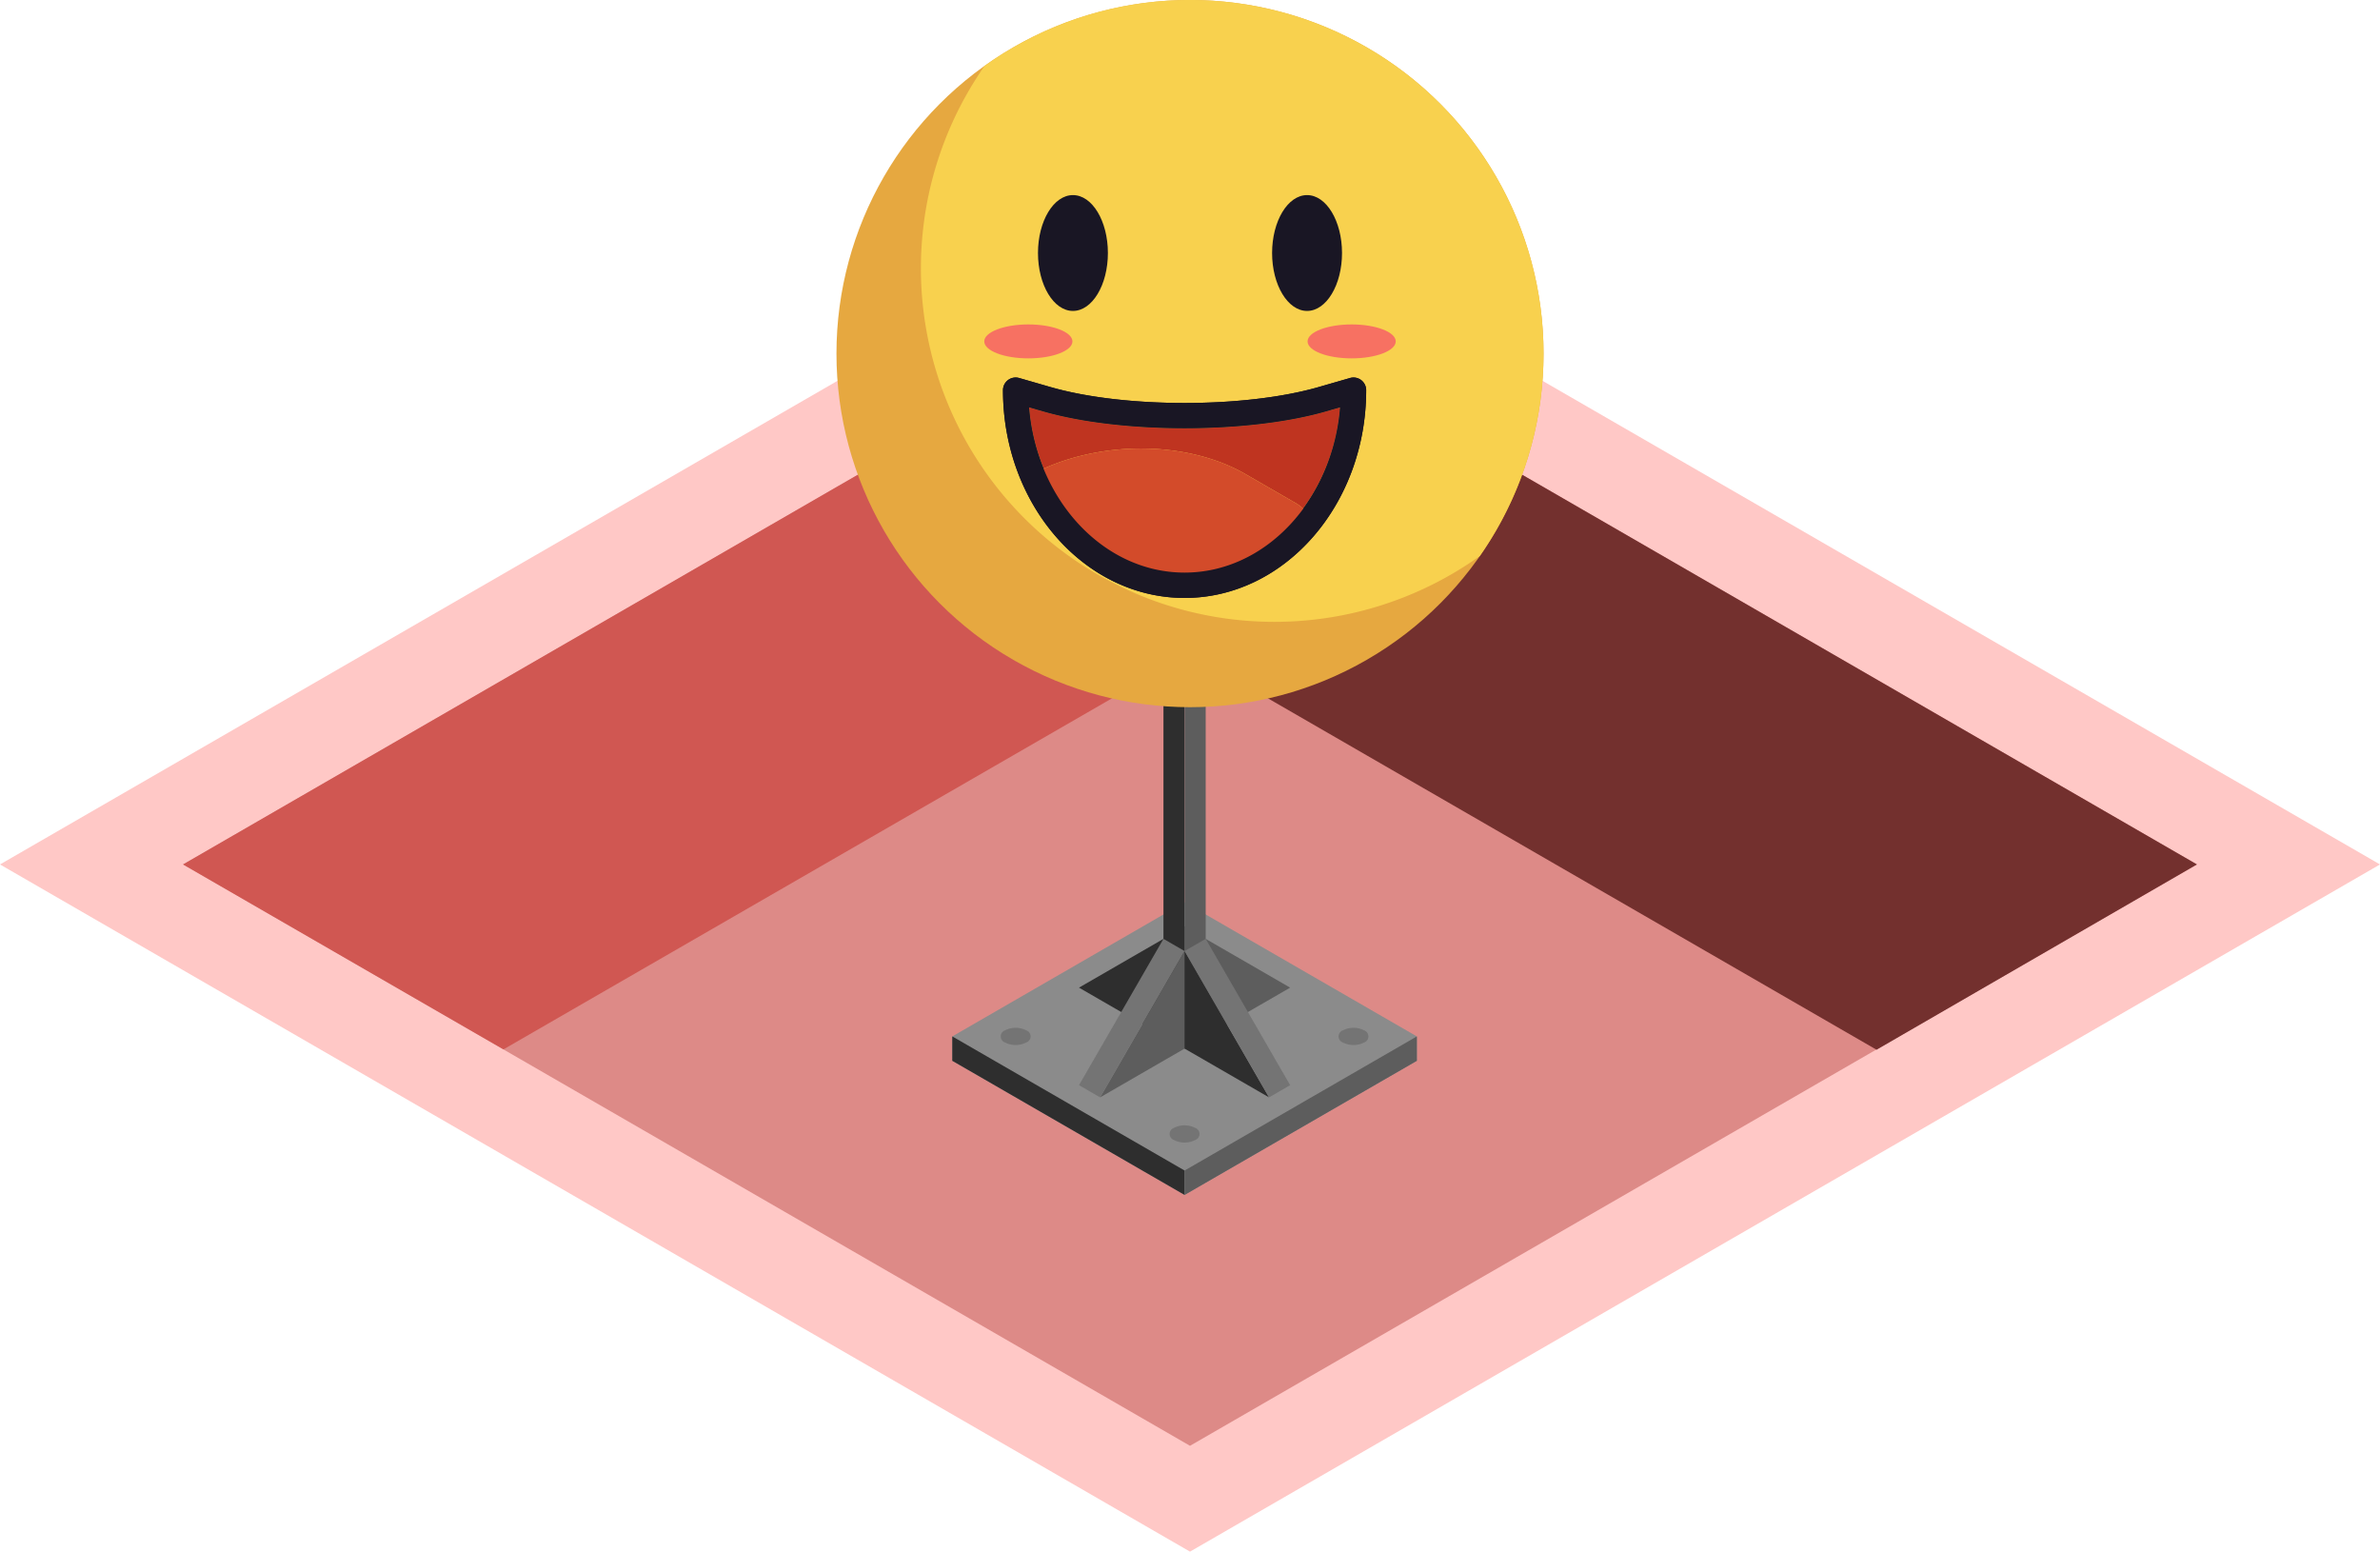 <svg id="Layer_1" data-name="Layer 1" xmlns="http://www.w3.org/2000/svg" viewBox="0 0 210 136.888">
  <defs>
    <style>
      .top-light {
        fill: #ffc8c6;
      }

      .top-prim {
        fill: #dd8a87;
      }

      .exterior-L-prim {
        fill: #73302e;
      }

      .exterior-R-prim {
        fill: #d05752;
      }

      .cls-1 {
        fill: #8b8b8b;
      }

      .cls-2 {
        fill: #2e2e2e;
      }

      .cls-3 {
        fill: #5d5d5d;
      }

      .cls-4 {
        fill: #747474;
      }

      .cls-5 {
        fill: #e6a840;
      }

      .cls-6 {
        fill: #f8d14e;
      }

      .cls-7 {
        fill: #191624;
      }

      .cls-8 {
        fill: #f77162;
      }

      .cls-9 {
        fill: #bf3420;
      }

      .cls-10 {
        fill: #d34b2a;
      }
    </style>
  </defs>
  <title>Artboard 35</title>
  <g>
    <g id="root">
      <path id="top-T2" class="top-light" d="M105,15.637,210,76.263,105,136.888,0,76.263Z"/>
      <path id="top-T2-2" class="top-prim" d="M105,24.958l88.846,51.305L105,127.551,16.154,76.263Z"/>
      <path id="Path" class="exterior-L-prim" d="M105,24.958V57.637L165.577,92.61l28.269-16.348Z"/>
      <path id="Path-2" class="exterior-R-prim" d="M105,24.958V57.637L44.423,92.578,16.154,76.263Z"/>
    </g>
    <g id="Group">
      <path id="Path-2-2" data-name="Path" class="cls-1" d="M84.027,93.585l20.495,11.832,20.495-11.832V91.434L104.522,79.601,84.027,91.434Z"/>
      <path id="Path-3" data-name="Path" class="cls-2" d="M102.658,13.984v77.45l1.863,1.075V15.06Z"/>
      <path id="Path-4" data-name="Path" class="cls-3" d="M106.385,13.984,104.522,15.06v77.45l1.863-1.075Z"/>
      <path id="Path-5" data-name="Path" class="cls-1" d="M102.658,13.984l1.863-1.076,1.863,1.076L104.522,15.06Z"/>
      <path id="Path-6" data-name="Path" class="cls-2" d="M104.522,103.266v2.151L84.027,93.585V91.434Z"/>
      <path id="Path-7" data-name="Path" class="cls-3" d="M125.016,91.434v2.152L104.522,105.418v-2.151Z"/>
      <path id="Path-8" data-name="Path" class="cls-2" d="M95.206,87.131l9.316,5.379V81.752Z"/>
      <path id="Path-9" data-name="Path" class="cls-3" d="M104.522,92.509l-7.453,4.303,7.453-12.909Z"/>
      <path id="Path-10" data-name="Path" class="cls-3" d="M113.837,87.131l-9.316,5.379V81.752Z"/>
      <path id="Path-11" data-name="Path" class="cls-2" d="M104.522,92.509l7.453,4.303-7.453-12.909Z"/>
      <path id="Path-12" data-name="Path" class="cls-4" d="M95.206,95.736l7.453-12.908,1.863,1.075L97.069,96.812Z"/>
      <path id="Path-13" data-name="Path" class="cls-4" d="M113.837,95.736l-7.453-12.908-1.863,1.075,7.453,12.909Z"/>
      <path id="Path-14" data-name="Path" class="cls-4" d="M103.59,99.501h0a2.062,2.062,0,0,1,1.863,0h0a.568.568,0,0,1,0,1.076h0a2.062,2.062,0,0,1-1.863,0h0A.568.568,0,0,1,103.59,99.501Z"/>
      <path id="Path-15" data-name="Path" class="cls-4" d="M118.495,90.896h0a2.061,2.061,0,0,1,1.863,0h0a.568.568,0,0,1,0,1.076h0a2.062,2.062,0,0,1-1.863,0h0A.568.568,0,0,1,118.495,90.896Z"/>
      <path id="Path-16" data-name="Path" class="cls-4" d="M88.685,90.896h0a2.061,2.061,0,0,1,1.863,0h0a.568.568,0,0,1,0,1.076h0a2.062,2.062,0,0,1-1.863,0h0A.568.568,0,0,1,88.685,90.896Z"/>
      <circle id="Mask" class="cls-5" cx="105" cy="31.195" r="31.195"/>
      <path class="cls-6" d="M105,0A31.042,31.042,0,0,0,86.879,5.811a31.187,31.187,0,0,0,43.696,43.238A31.188,31.188,0,0,0,105,0Z"/>
      <g id="Group-2" data-name="Group">
        <g id="Group-3" data-name="Group">
          <path id="Path-17" data-name="Path" class="cls-7" d="M94.671,17.211h0c1.702,0,3.084,2.29,3.084,5.11h0c0,2.82-1.383,5.11-3.084,5.11h0c-1.702,0-3.084-2.29-3.084-5.11h0C91.587,19.501,92.969,17.211,94.671,17.211Z"/>
          <path id="Path-18" data-name="Path" class="cls-7" d="M115.329,17.211h0c1.702,0,3.084,2.29,3.084,5.11h0c0,2.82-1.382,5.11-3.084,5.11h0c-1.702,0-3.085-2.29-3.085-5.11h0C112.245,19.501,113.627,17.211,115.329,17.211Z"/>
        </g>
      </g>
      <g id="Group-4" data-name="Group">
        <path id="Path-19" data-name="Path" class="cls-8" d="M90.737,28.622h0c2.146,0,3.89.671,3.89,1.497h0c0,.827-1.743,1.497-3.89,1.497h0c-2.147,0-3.89-.671-3.89-1.497h0C86.847,29.293,88.59,28.622,90.737,28.622Z"/>
        <path id="Path-20" data-name="Path" class="cls-8" d="M119.263,28.622h0c2.147,0,3.89.671,3.89,1.497h0c0,.827-1.743,1.497-3.89,1.497h0c-2.146,0-3.889-.671-3.889-1.497h0C115.373,29.293,117.116,28.622,119.263,28.622Z"/>
      </g>
      <g>
        <path class="cls-9" d="M109.904,41.832l4.433,2.559a3.529,3.529,0,0,1,.645.482,17.459,17.459,0,0,0,3.268-8.947l-1.245.36c-6.883,1.985-18.082,1.985-24.965,0l-1.245-.36a18.044,18.044,0,0,0,1.292,5.415C97.585,38.867,104.888,38.937,109.904,41.832Z"/>
        <path class="cls-7" d="M120.545,34.422a1.118,1.118,0,0,0-1.428-1.074l-2.733.789c-6.541,1.887-17.184,1.888-23.725,0l-2.733-.789a1.117,1.117,0,0,0-1.428,1.074c0,10.106,7.188,18.329,16.023,18.329S120.545,44.529,120.545,34.422Zm-29.477,7.41c.33-.176.672-.336,1.018-.492a18.044,18.044,0,0,1-1.292-5.415l1.245.36c6.883,1.985,18.082,1.985,24.965,0l1.245-.36a17.459,17.459,0,0,1-3.268,8.947,3.019,3.019,0,0,1,.693.956,14.101,14.101,0,0,1-11.153,5.804C98.593,51.633,93.468,47.627,91.068,41.833Z"/>
        <path class="cls-10" d="M115.675,45.829a3.019,3.019,0,0,0-.693-.956,3.529,3.529,0,0,0-.645-.482l-4.433-2.559c-5.016-2.896-12.319-2.965-17.818-.491-.346.155-.687.316-1.018.492,2.4,5.794,7.524,9.8,13.453,9.8A14.101,14.101,0,0,0,115.675,45.829Z"/>
      </g>
      <g id="Mask-2" data-name="Mask">
        <path class="cls-7" d="M104.522,52.751c-8.835,0-16.023-8.223-16.023-18.329a1.117,1.117,0,0,1,1.428-1.074l2.733.789c6.541,1.888,17.184,1.887,23.725,0l2.733-.789a1.118,1.118,0,0,1,1.428,1.074C120.545,44.529,113.356,52.751,104.522,52.751ZM90.794,35.926c.652,8.171,6.56,14.589,13.728,14.589s13.076-6.418,13.728-14.589l-1.245.36c-6.883,1.986-18.082,1.986-24.965,0Z"/>
      </g>
    </g>
  </g>
</svg>
